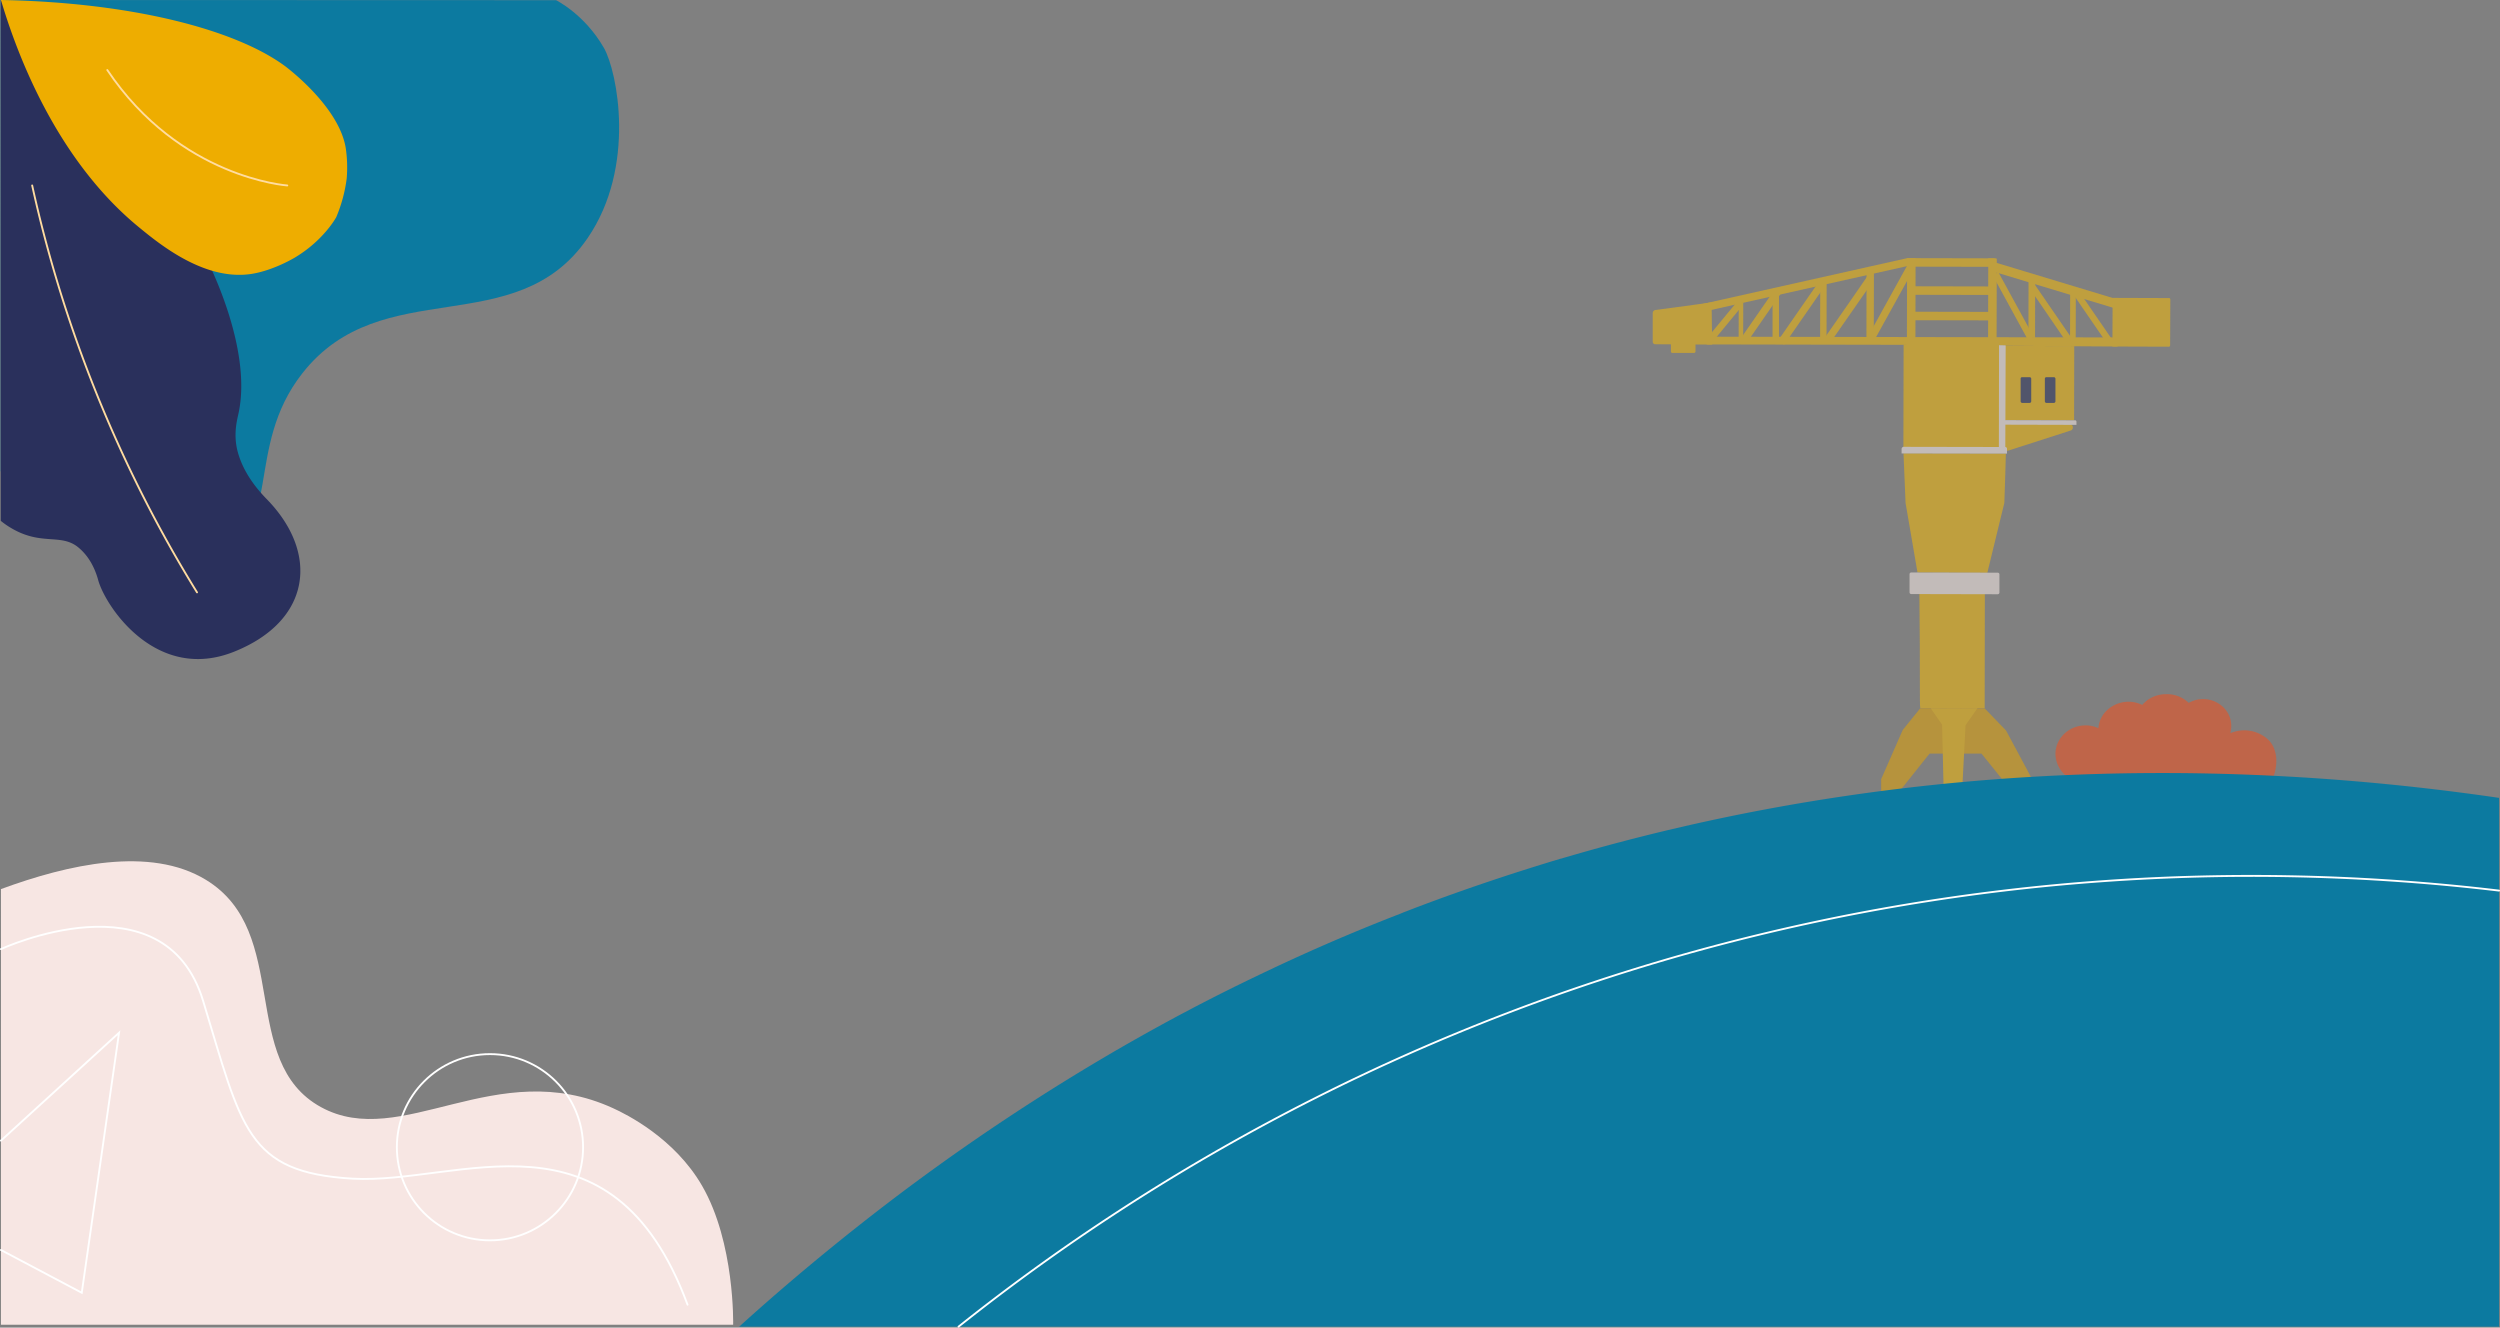 <svg id="Calque_1" data-name="Calque 1" xmlns="http://www.w3.org/2000/svg" viewBox="0 0 1321 701.5"><rect x="0" y="0" width="1321" height="701.5" fill="#808080" stroke="none"/><defs><style>.cls-1{fill:#e3572b;opacity:0.64;isolation:isolate;}.cls-2{opacity:0.55;}.cls-3{fill:#f3b807;}.cls-4{fill:#f7ebe8;}.cls-5{fill:#29325a;}.cls-6{fill:#e1a205;}.cls-7{fill:#0c7aa0;}.cls-11,.cls-8{fill:none;stroke-linecap:round;stroke-miterlimit:10;}.cls-8{stroke:#fff;}.cls-9{fill:#f7e6e3;}.cls-10{fill:#2a305c;}.cls-11{stroke:#ffdca0;}.cls-12{fill:#eead00;}</style></defs><path class="cls-1" d="M1199,414.5a18.86,18.86,0,0,1-12.2,5.4h-95.2a13.81,13.81,0,0,1,5.2-7.1,15.27,15.27,0,0,1-11.1-14.4c0-8.3,7.1-15.1,15.9-15.1a15.4,15.4,0,0,1,6.8,1.5,14.23,14.23,0,0,1,3.3-8.2,16.57,16.57,0,0,1,19.9-4.1,2.7,2.7,0,0,1,.7-.8,16,16,0,0,1,9.3-4.7,13.55,13.55,0,0,1,2-.2h.8a16.37,16.37,0,0,1,11.7,4.6,18.2,18.2,0,0,1,4.4-1.7,16.55,16.55,0,0,1,3.2-.3,15.31,15.31,0,0,1,11.1,4.7,13.64,13.64,0,0,1,3.8,9.5v.2a14.87,14.87,0,0,1-.5,3.6,19.41,19.41,0,0,1,7.3-1.5,18.67,18.67,0,0,1,12,4.3C1203.3,395,1204.2,405.2,1199,414.5Z" transform="translate(0.4)"/><g class="cls-2"><path class="cls-3" d="M1013.8,313.6c.5,41.8,0,59.5.5,60.6,8.8,0,25.2,0,34,.1l.1-60.6Z" transform="translate(0.4)"/><path class="cls-3" d="M1049.7,302.7c3-12.3,6-24.6,9-37,.3-8.7.6-17.4.8-26.1l-54.1-.1c.4,8.8.7,17.6,1.1,26.3,2.1,12.2,4.2,24.5,6.3,36.7Z" transform="translate(0.4)"/><rect class="cls-3" x="1003.34" y="184.1" width="54.9" height="50.6" transform="translate(819.55 1239.73) rotate(-89.88)"/><rect class="cls-3" x="1057.53" y="183.91" width="39.2" height="37.1" transform="translate(872.73 1279.14) rotate(-89.88)"/><path class="cls-3" d="M1094.9,225.9h0a1.62,1.62,0,0,1-1.2,1.6l-32.9,10.6a2,2,0,0,1-1.8-.4l-1-1a1.87,1.87,0,0,1-.5-1.4l.5-9.7a1.71,1.71,0,0,1,1.8-1.7l33.4.1A1.87,1.87,0,0,1,1094.9,225.9Z" transform="translate(0.4)"/><path class="cls-4" d="M1058.8,222l37.3.1a.68.68,0,0,1,.7.7v1.7l-38.6-.1v-1.7A.56.56,0,0,1,1058.8,222Z" transform="translate(0.4)"/><path class="cls-5" d="M1080.1,200.1v12a.86.86,0,0,0,.8.8h4a.86.86,0,0,0,.8-.8v-12a.86.86,0,0,0-.8-.8h-4A.79.79,0,0,0,1080.1,200.1Z" transform="translate(0.4)"/><path class="cls-5" d="M1067.3,200.1v12a.86.86,0,0,0,.8.8h4a.86.86,0,0,0,.8-.8v-12a.86.86,0,0,0-.8-.8h-4A.74.74,0,0,0,1067.3,200.1Z" transform="translate(0.4)"/><path class="cls-3" d="M1115.9,157.4l-.1,25.7,29.8.1a.68.68,0,0,0,.7-.7l.1-24.4a.65.65,0,0,0-.6-.6Z" transform="translate(0.4)"/><rect class="cls-3" x="1083.59" y="116.66" width="4.9" height="68.6" transform="translate(627.74 1146.88) rotate(-73.18)"/><path class="cls-3" d="M1050.2,136.5l-.1,43.3h4.5l.1-42.8a.47.47,0,0,0-.5-.5Z" transform="translate(0.4)"/><path class="cls-3" d="M1011.7,181.8l.1-45.4h-4.1a.43.43,0,0,0-.4.4l-.1,45.1Z" transform="translate(0.4)"/><rect class="cls-3" x="1028.53" y="130.87" width="4.5" height="45.4" transform="translate(875.38 1184.02) rotate(-89.88)"/><rect class="cls-3" x="1028.19" y="144.31" width="4.5" height="45.4" transform="translate(861.6 1197.09) rotate(-89.88)"/><path class="cls-3" d="M898.8,160.7l108.6-24.3c15.4,0,30.7.1,46.1.1.3,1.5.5,3,.8,4.5l-46.9-.1v-.3L899.7,164.7Z" transform="translate(0.4)"/><path class="cls-3" d="M900.9,179a1.11,1.11,0,0,1,1.1-1.1l107,.2h0l54.6.1h0l55.2.1v2.3a21.66,21.66,0,0,1-.4,2.5c-20.9-.1-41.8-.3-62.7-.4l-48.5-.1v-.4L902,182a1.11,1.11,0,0,1-1.1-1.1Z" transform="translate(0.4)"/><path class="cls-3" d="M872.9,165.4v15.2a1.32,1.32,0,0,0,1.3,1.3c10,.1,20.1.1,30.1.2-.1-7.4-.2-14.8-.3-22.3l-29.6,4A1.62,1.62,0,0,0,872.9,165.4Z" transform="translate(0.4)"/><path class="cls-4" d="M1005.4,236.1l53.8.1a.92.92,0,0,1,.9,1v2.5l-55.7-.1v-2.5A1.17,1.17,0,0,1,1005.4,236.1Z" transform="translate(0.4)"/><path class="cls-4" d="M1059.4,182.5c-.1,18.5-.1,37-.2,55.5h-3.4l.1-55.6C1057,182.4,1058.2,182.5,1059.4,182.5Z" transform="translate(0.4)"/><path class="cls-4" d="M1009.5,302.5l45.7.1a.9.9,0,0,1,.9.9v9.6a.9.9,0,0,1-.9.9l-45.7-.1a.9.9,0,0,1-.9-.9v-9.6A.9.9,0,0,1,1009.5,302.5Z" transform="translate(0.4)"/><rect class="cls-3" x="1103.45" y="150.13" width="3.4" height="34" transform="translate(100.04 655.23) rotate(-34.49)"/><path class="cls-3" d="M1072,152.3c6.5,9.4,13,18.9,19.4,28.3l2.8-2c-6.8-9.9-13.7-19.9-20.5-29.8A16.15,16.15,0,0,1,1072,152.3Z" transform="translate(0.4)"/><path class="cls-3" d="M1053.2,146.7l18,33,3-1.7c-6.3-11.6-12.7-23.2-19-34.8C1054.6,144.4,1053.9,145.5,1053.2,146.7Z" transform="translate(0.4)"/><rect class="cls-3" x="1082.18" y="164.57" width="25.7" height="3" transform="translate(926.98 1260.73) rotate(-89.88)"/><rect class="cls-3" x="1058.08" y="161.63" width="30.4" height="3.5" transform="translate(907.97 1236.31) rotate(-89.88)"/><rect class="cls-3" x="932.55" y="163.32" width="38.4" height="3.9" transform="translate(273.94 853.14) rotate(-55.26)"/><rect class="cls-3" x="915.04" y="164.93" width="30.2" height="3.9" transform="translate(263.32 836.08) rotate(-55.26)"/><rect class="cls-3" x="897.47" y="168.56" width="26.5" height="3.5" transform="translate(200.23 764.49) rotate(-50.48)"/><path class="cls-3" d="M989.3,148.6c-7.4,10.6-14.8,21.3-22.2,31.9l-3.2-2.2c7.8-11.2,15.6-22.4,23.3-33.6C988,146,988.6,147.3,989.3,148.6Z" transform="translate(0.4)"/><path class="cls-3" d="M1010.7,142.3c-6.9,12.4-13.7,24.9-20.6,37.3l-3.4-1.9q10.8-19.65,21.7-39.3C1009.2,139.7,1009.9,141,1010.7,142.3Z" transform="translate(0.4)"/><rect class="cls-3" x="948.61" y="162.27" width="29.1" height="3.4" transform="translate(797.49 1126.78) rotate(-89.88)"/><rect class="cls-3" x="909.38" y="168.87" width="20.4" height="2.4" transform="translate(747.92 1089.28) rotate(-89.88)"/><rect class="cls-3" x="927.57" y="166.07" width="24.8" height="3.4" transform="matrix(0, -1, 1, 0, 770.55, 1107.37)"/><rect class="cls-3" x="970.68" y="159.22" width="34.4" height="3.9" transform="translate(824.96 1148.69) rotate(-89.88)"/><path class="cls-3" d="M883.3,186.5h11.4a.79.79,0,0,0,.8-.8v-3.8a.79.79,0,0,0-.8-.8H883.3a.79.79,0,0,0-.8.8v3.8A.79.79,0,0,0,883.3,186.5Z" transform="translate(0.4)"/><polygon class="cls-6" points="1048.7 374.3 1060 386 1074.1 412.3 1074.1 442.5 1067.5 442.5 1065.7 421.4 1047 398.2 1019.6 398.2 1001.8 420.5 999.6 442.5 994 442.5 994 411.7 1005.4 385.7 1014.7 374.2 1048.7 374.3"/><polygon class="cls-3" points="1044.9 374.2 1038.6 383.2 1035.5 442.5 1027.6 442.5 1026.2 382.9 1020.2 374.3 1044.9 374.2"/></g><path class="cls-7" d="M1320.1,421.6V701H390.2q29.1-26.4,61.9-52.4a1159.53,1159.53,0,0,1,129.1-88.8c3.1-1.8,6.2-3.7,9.4-5.5q36.3-21,72.5-38.3,38.55-18.6,76.7-33.3c.5-.2.9-.4,1.4-.6,2.7-1,5.4-2.1,8.1-3.1,23.8-9,47.4-16.9,70.7-24,.2-.1.5-.1.7-.2l3-.9a2.35,2.35,0,0,1,.8-.2c1.9-.6,3.9-1.1,5.8-1.7C1029.2,394.3,1207.2,405.1,1320.1,421.6Z" transform="translate(0.4)"/><path class="cls-8" d="M1320.1,470.6a1104.31,1104.31,0,0,0-416.8,29.9A1092.21,1092.21,0,0,0,506.1,701" transform="translate(0.4)"/><path class="cls-9" d="M.1,660.5V700H387s1-43.3-16.4-73.4c-14.6-25.3-40.2-37.9-47-41-61.8-28.4-111.9,22.7-154.4-.6-43.9-24.1-15.4-92.5-60.8-120.1-29.5-18-73-8.1-108.3,4.9V660.5Z" transform="translate(0.4)"/><path class="cls-8" d="M.1,501.5s86.3-40,106.8,27.3,22.8,90.7,78.9,94,136.9-41.7,177.1,66.6" transform="translate(0.4)"/><circle class="cls-8" cx="258.9" cy="606.2" r="49.2"/><polyline class="cls-8" points="0.5 660.5 43.2 683.1 62.9 545.7 0.5 602.7"/><path class="cls-7" d="M310.1,125.8c-37.9,55.3-108.7,17.9-150.7,71.4-31.1,39.6-9.6,82.1-47,105.5C86.4,319,54,279,49,278c-24.7-4.9-42.1-22.7-49-29V0Q146.7,0,293.4.1s15,7.3,25.3,25.2C325.8,37.7,335.9,88.2,310.1,125.8Z" transform="translate(0.4)"/><path class="cls-10" d="M123.2,344.4c-40.9,16.3-67.7-23.6-71.7-37.8,0-.1-.1-.2-.1-.4-2.2-7.7-5.8-13-10-16.6-9.3-8.1-19.5-1-35.6-10.4a42.24,42.24,0,0,1-5.8-4V0C31.7,37.6,52.6,62.3,65.7,77.8c.1.2.4.4.7.8C82.8,98,98,116,107.9,135.1c1.9,3.7,25,48.8,17.8,83-.7,3.4-3,11.2-.5,20.6,2,7.4,6.4,15.9,15.4,25.1C168.4,292.3,164.1,328.1,123.2,344.4Z" transform="translate(0.4)"/><path class="cls-11" d="M103.7,313a690.76,690.76,0,0,1-42.6-80.4A692.06,692.06,0,0,1,16.6,98" transform="translate(0.4)"/><path class="cls-12" d="M.1,0C7.5,24.9,27.8,82.9,72.8,119.9c11.2,9.2,35.4,29.1,60.5,24.7,11.4-2,22.1-8.5,22.1-8.5,15.4-9.2,21.9-21.4,21.9-21.4a78.18,78.18,0,0,0,5.5-20.4,70.19,70.19,0,0,0-.5-16c-3.4-21.3-29.3-41.2-31.6-43C125,16,70.4,1.3.1,0Z" transform="translate(0.4)"/><path class="cls-11" d="M151.4,98S94.6,94.2,56.3,37" transform="translate(0.4)"/></svg>